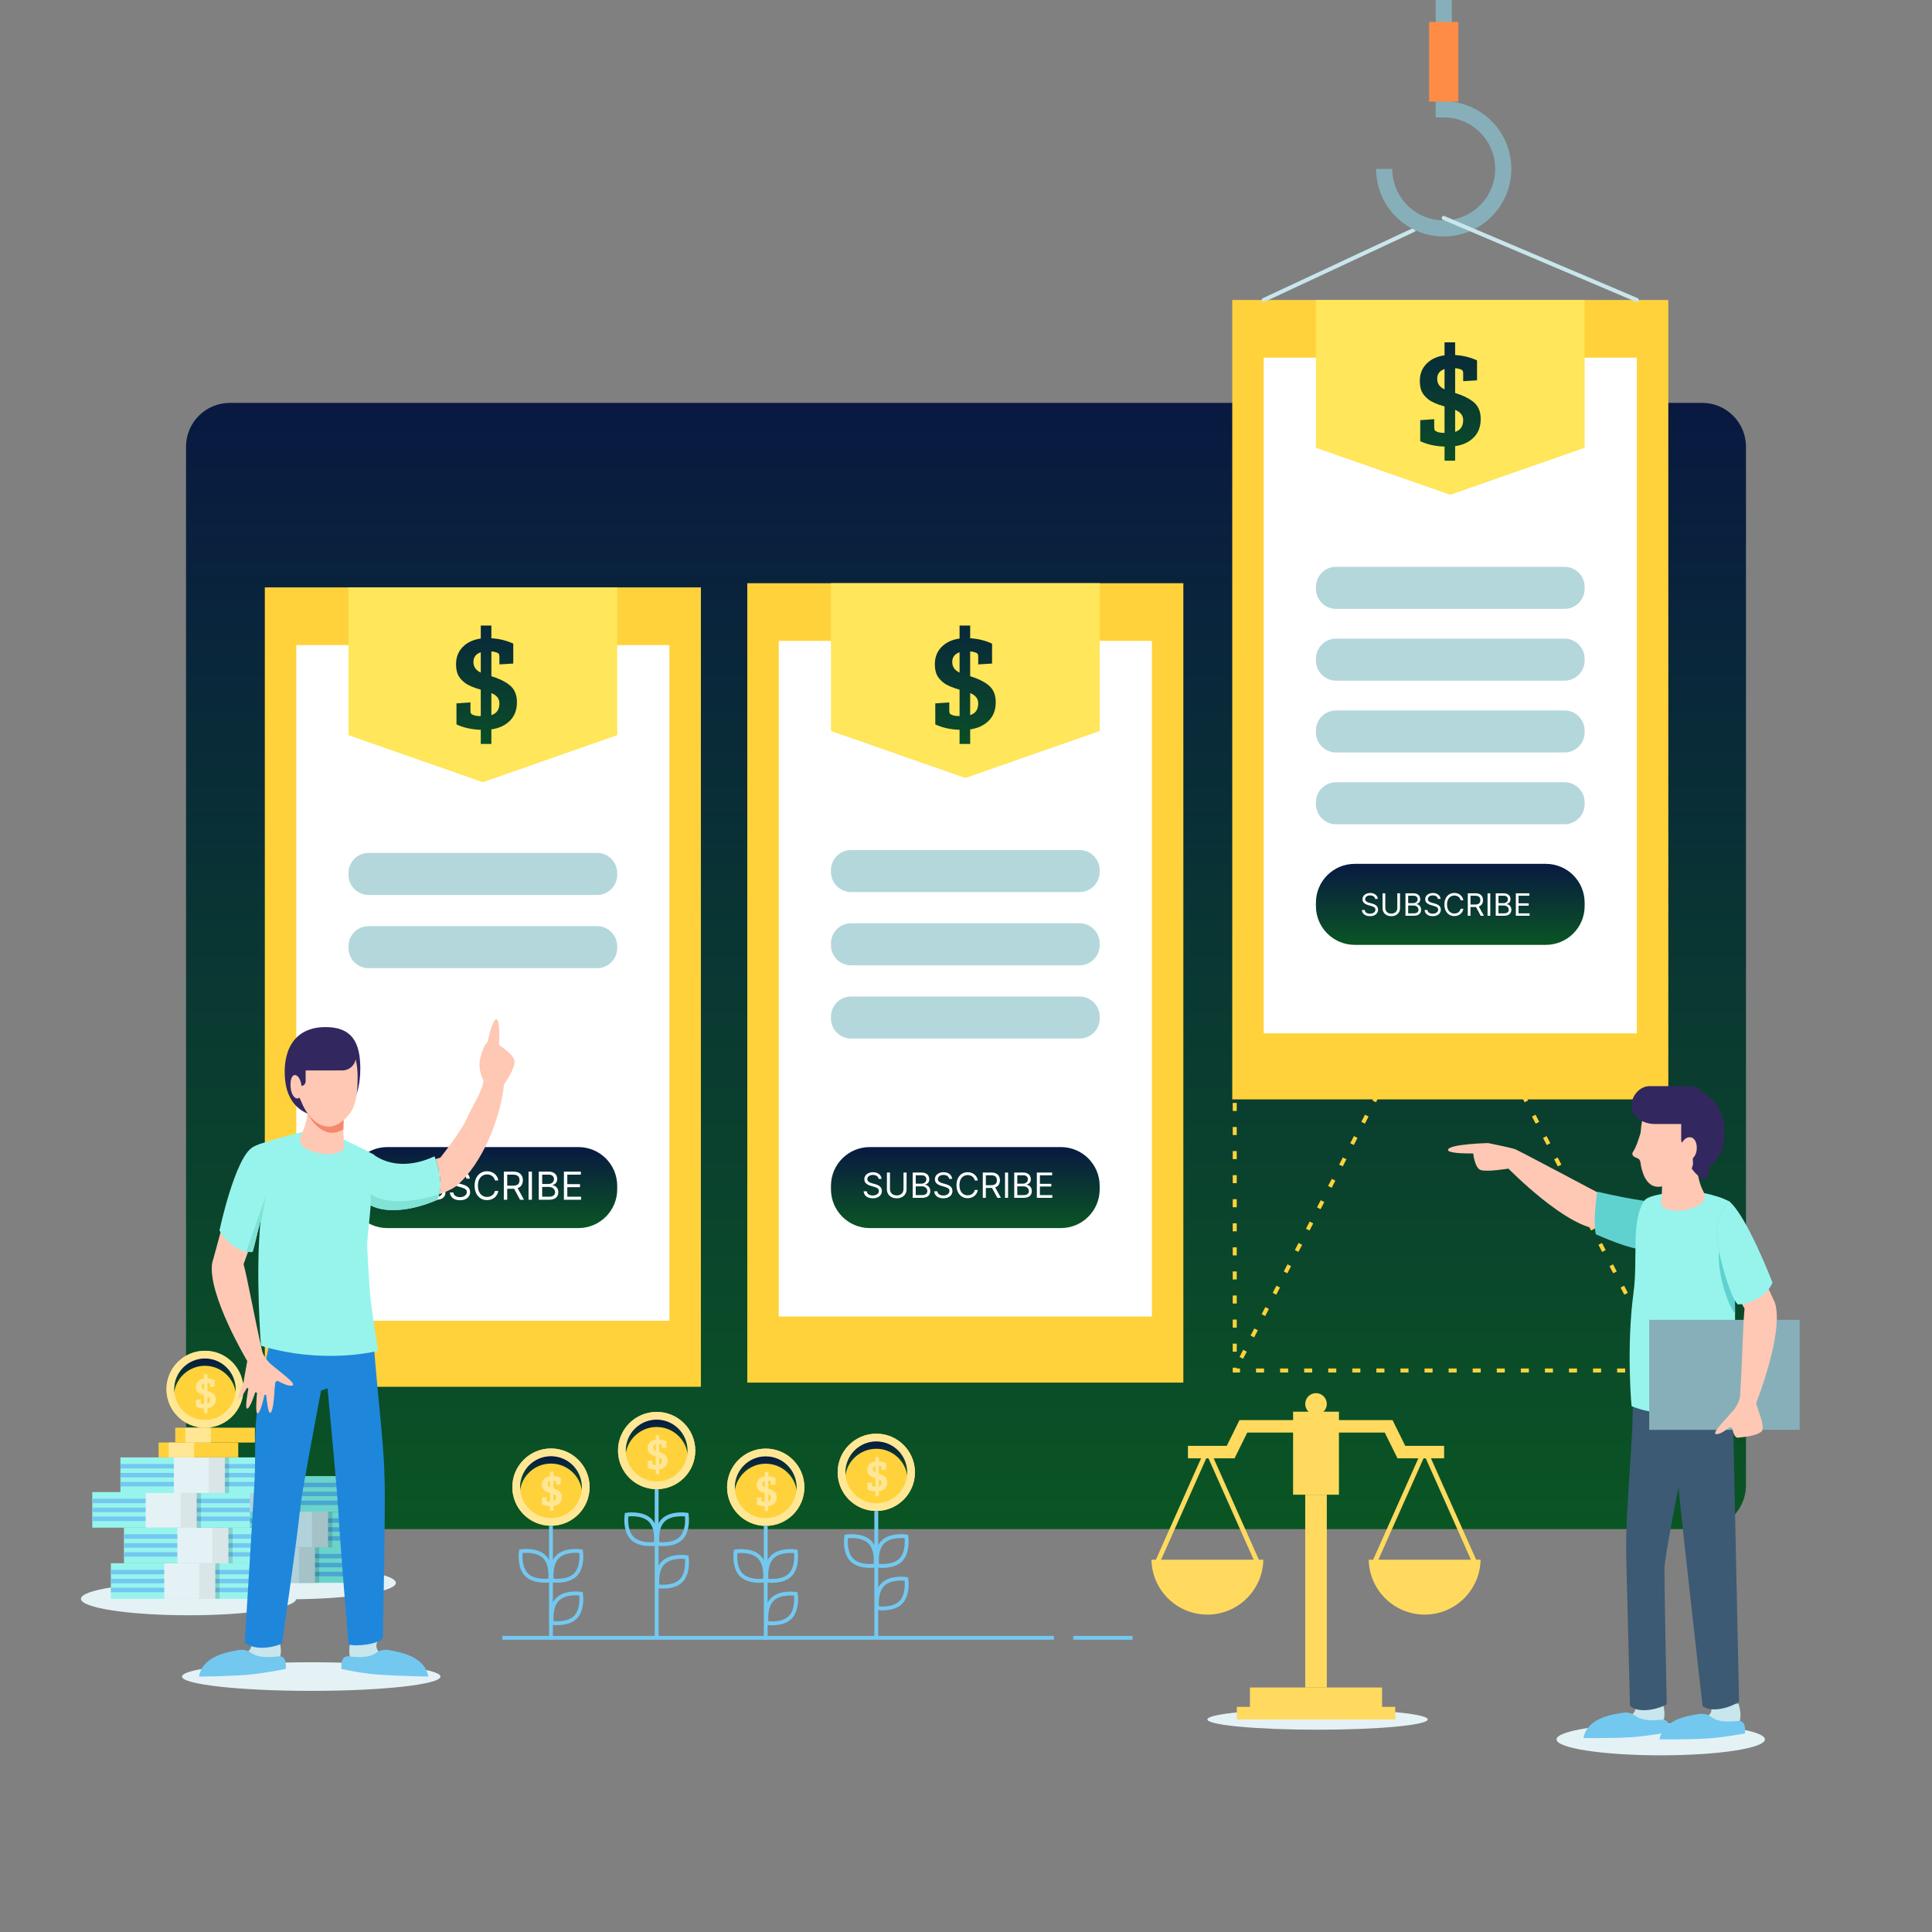 <svg width="500" height="500" viewBox="0 0 500 500" fill="none" xmlns="http://www.w3.org/2000/svg">
<rect x="0" y="0" width="500" height="500" fill="#808080" stroke="none"/>
<g clip-path="url(#clip0_110_2009)">
<path d="M440.521 395.733H59.479C53.22 395.733 48.146 390.659 48.146 384.4V115.601C48.146 109.342 53.22 104.268 59.479 104.268H440.522C446.781 104.268 451.856 109.342 451.856 115.601V384.4C451.855 390.659 446.781 395.733 440.521 395.733Z" fill="url(#paint0_linear_110_2009)"/>
<path d="M48.8 418.03C64.18 418.03 76.649 416.125 76.649 413.775C76.649 411.425 64.18 409.52 48.8 409.52C33.419 409.52 20.951 411.425 20.951 413.775C20.951 416.125 33.419 418.03 48.8 418.03Z" fill="#E4F2F6"/>
<path d="M102.447 409.64C102.447 411.99 89.979 413.895 74.598 413.895C59.218 413.895 46.749 411.99 46.749 409.64C46.749 407.29 59.217 405.385 74.598 405.385C89.978 405.385 102.447 407.29 102.447 409.64Z" fill="#E4F2F6"/>
<path d="M95.282 400.431H54.492V409.64H95.282V400.431Z" fill="#6AD4CB"/>
<path d="M54.492 402.72H95.282" stroke="#4BA6D0" stroke-width="1.158" stroke-miterlimit="10"/>
<path d="M54.492 405.036H95.282" stroke="#4BA6D0" stroke-width="1.158" stroke-miterlimit="10"/>
<path d="M54.492 407.352H95.282" stroke="#4BA6D0" stroke-width="1.158" stroke-miterlimit="10"/>
<path opacity="0.14" d="M82.619 400.431H69.472V409.64H82.619V400.431Z" fill="black"/>
<path d="M81.461 400.431H68.314V409.64H81.461V400.431Z" fill="#B1D2DB"/>
<path d="M81.461 400.431H77.359V409.64H81.461V400.431Z" fill="#A5C2C9"/>
<path d="M98.67 391.222H57.881V400.431H98.67V391.222Z" fill="#6AD4CB"/>
<path d="M57.881 393.511H98.671" stroke="#4BA6D0" stroke-width="1.158" stroke-miterlimit="10"/>
<path d="M57.881 395.827H98.671" stroke="#4BA6D0" stroke-width="1.158" stroke-miterlimit="10"/>
<path d="M57.881 398.143H98.671" stroke="#4BA6D0" stroke-width="1.158" stroke-miterlimit="10"/>
<path opacity="0.14" d="M86.007 391.222H72.86V400.431H86.007V391.222Z" fill="black"/>
<path d="M84.849 391.222H71.702V400.431H84.849V391.222Z" fill="#B1D2DB"/>
<path d="M84.85 391.222H80.748V400.431H84.85V391.222Z" fill="#A5C2C9"/>
<path d="M90.47 382.013H49.681V391.222H90.47V382.013Z" fill="#6AD4CB"/>
<path d="M49.681 384.302H90.47" stroke="#4BA6D0" stroke-width="1.158" stroke-miterlimit="10"/>
<path d="M49.681 386.618H90.47" stroke="#4BA6D0" stroke-width="1.158" stroke-miterlimit="10"/>
<path d="M49.681 388.934H90.47" stroke="#4BA6D0" stroke-width="1.158" stroke-miterlimit="10"/>
<path opacity="0.14" d="M77.807 382.013H64.66V391.222H77.807V382.013Z" fill="black"/>
<path d="M76.649 382.013H63.502V391.222H76.649V382.013Z" fill="#B1D2DB"/>
<path d="M76.649 382.013H72.547V391.222H76.649V382.013Z" fill="#A5C2C9"/>
<path d="M69.484 404.566H28.695V413.775H69.484V404.566Z" fill="#97F4EC"/>
<path d="M28.695 406.854H69.484" stroke="#73C8F0" stroke-width="1.158" stroke-miterlimit="10"/>
<path d="M28.695 409.17H69.484" stroke="#73C8F0" stroke-width="1.158" stroke-miterlimit="10"/>
<path d="M28.695 411.486H69.484" stroke="#73C8F0" stroke-width="1.158" stroke-miterlimit="10"/>
<path opacity="0.14" d="M56.821 404.566H43.674V413.775H56.821V404.566Z" fill="black"/>
<path d="M55.663 404.566H42.516V413.775H55.663V404.566Z" fill="#E4F2F6"/>
<path d="M55.663 404.566H51.561V413.775H55.663V404.566Z" fill="#DAE5E8"/>
<path d="M72.873 395.357H32.083V404.566H72.873V395.357Z" fill="#97F4EC"/>
<path d="M32.083 397.645H72.873" stroke="#73C8F0" stroke-width="1.158" stroke-miterlimit="10"/>
<path d="M32.083 399.961H72.873" stroke="#73C8F0" stroke-width="1.158" stroke-miterlimit="10"/>
<path d="M32.083 402.277H72.873" stroke="#73C8F0" stroke-width="1.158" stroke-miterlimit="10"/>
<path opacity="0.14" d="M60.21 395.357H47.063V404.566H60.21V395.357Z" fill="black"/>
<path d="M59.052 395.357H45.905V404.566H59.052V395.357Z" fill="#E4F2F6"/>
<path d="M59.052 395.357H54.95V404.566H59.052V395.357Z" fill="#DAE5E8"/>
<path d="M64.672 386.148H23.883V395.357H64.672V386.148Z" fill="#97F4EC"/>
<path d="M23.883 388.436H64.672" stroke="#73C8F0" stroke-width="1.158" stroke-miterlimit="10"/>
<path d="M23.883 390.752H64.672" stroke="#73C8F0" stroke-width="1.158" stroke-miterlimit="10"/>
<path d="M23.883 393.068H64.672" stroke="#73C8F0" stroke-width="1.158" stroke-miterlimit="10"/>
<path opacity="0.14" d="M52.009 386.148H38.862V395.357H52.009V386.148Z" fill="black"/>
<path d="M50.851 386.148H37.704V395.357H50.851V386.148Z" fill="#E4F2F6"/>
<path d="M50.852 386.148H46.75V395.357H50.852V386.148Z" fill="#DAE5E8"/>
<path d="M71.957 377.172H31.167V386.381H71.957V377.172Z" fill="#97F4EC"/>
<path d="M31.167 379.461H71.956" stroke="#73C8F0" stroke-width="1.158" stroke-miterlimit="10"/>
<path d="M31.167 381.777H71.956" stroke="#73C8F0" stroke-width="1.158" stroke-miterlimit="10"/>
<path d="M31.167 384.092H71.956" stroke="#73C8F0" stroke-width="1.158" stroke-miterlimit="10"/>
<path opacity="0.14" d="M59.293 377.172H46.146V386.381H59.293V377.172Z" fill="black"/>
<path d="M58.135 377.172H44.988V386.381H58.135V377.172Z" fill="#E4F2F6"/>
<path d="M58.135 377.172H54.033V386.381H58.135V377.172Z" fill="#DAE5E8"/>
<path d="M53.037 369.484C58.533 369.484 62.989 365.028 62.989 359.532C62.989 354.036 58.533 349.58 53.037 349.58C47.541 349.58 43.085 354.036 43.085 359.532C43.085 365.028 47.541 369.484 53.037 369.484Z" fill="#FFD23C"/>
<path d="M53.037 353.471C57.146 353.471 60.53 356.551 61.021 360.527C61.061 360.2 61.089 359.87 61.089 359.532C61.089 355.085 57.484 351.48 53.037 351.48C48.59 351.48 44.985 355.085 44.985 359.532C44.985 359.87 45.012 360.2 45.053 360.527C45.544 356.551 48.928 353.471 53.037 353.471Z" fill="url(#paint1_linear_110_2009)"/>
<path d="M52.798 365.691V364.497C52.034 364.473 51.349 364.321 50.744 364.043V362.263L51.926 362.18V362.872C51.926 362.984 51.942 363.067 51.974 363.123C52.006 363.171 52.089 363.219 52.225 363.267C52.36 363.314 52.551 363.338 52.798 363.338V361.105C52.177 360.93 51.727 360.735 51.449 360.52C51.17 360.305 50.975 360.074 50.863 359.827C50.76 359.58 50.708 359.29 50.708 358.955C50.708 358.366 50.895 357.881 51.269 357.499C51.651 357.108 52.161 356.87 52.798 356.782V355.683H53.694V356.758C54.362 356.798 54.979 356.949 55.544 357.212V358.896L54.374 358.967V358.323C54.374 358.211 54.358 358.131 54.327 358.084C54.295 358.028 54.211 357.98 54.076 357.94C53.948 357.901 53.821 357.877 53.694 357.869V359.971H53.706C54.31 360.154 54.796 360.385 55.162 360.663C55.624 360.998 55.855 361.495 55.855 362.156C55.855 362.817 55.656 363.342 55.258 363.732C54.868 364.122 54.346 364.365 53.694 364.461V365.691H52.798ZM54.374 362.263C54.374 361.865 54.147 361.575 53.694 361.392V363.255C54.147 363.111 54.374 362.781 54.374 362.263ZM52.798 357.94C52.384 358.084 52.177 358.358 52.177 358.764C52.177 359.17 52.384 359.469 52.798 359.66V357.94Z" fill="#FFE796"/>
<path d="M53.037 351.571C57.427 351.571 60.998 355.142 60.998 359.532C60.998 363.922 57.427 367.493 53.037 367.493C48.647 367.493 45.076 363.921 45.076 359.532C45.076 355.142 48.647 351.571 53.037 351.571ZM53.037 349.581C47.541 349.581 43.085 354.036 43.085 359.533C43.085 365.029 47.54 369.485 53.037 369.485C58.533 369.485 62.989 365.029 62.989 359.533C62.989 354.036 58.533 349.581 53.037 349.581Z" fill="#FFE796"/>
<path d="M61.659 373.328H41.044V377.172H61.659V373.328Z" fill="#FFD23C"/>
<path d="M50.248 373.328H43.674V377.172H50.248V373.328Z" fill="#FFE796"/>
<path d="M65.971 369.484H45.356V373.328H65.971V369.484Z" fill="#FFD23C"/>
<path d="M54.56 369.484H47.986V373.328H54.56V369.484Z" fill="#FFE796"/>
<path d="M181.389 152.017H68.537V358.901H181.389V152.017Z" fill="#FFD23C"/>
<path d="M173.245 166.947H76.681V341.805H173.245V166.947Z" fill="white"/>
<path d="M154.525 231.611H95.401C92.524 231.611 90.192 229.279 90.192 226.403V225.939C90.192 223.062 92.524 220.731 95.401 220.731H154.525C157.402 220.731 159.733 223.063 159.733 225.939V226.403C159.733 229.279 157.401 231.611 154.525 231.611Z" fill="#B4D7DC"/>
<path d="M154.525 250.564H95.401C92.524 250.564 90.192 248.232 90.192 245.356V244.892C90.192 242.015 92.524 239.684 95.401 239.684H154.525C157.402 239.684 159.733 242.016 159.733 244.892V245.356C159.733 248.232 157.401 250.564 154.525 250.564Z" fill="#B4D7DC"/>
<path d="M159.733 190.264L124.963 202.434L90.192 190.264V152.017H159.733V190.264Z" fill="#FFE65A"/>
<path d="M149.699 317.826H100.225C94.684 317.826 90.191 313.334 90.191 307.792V306.897C90.191 301.356 94.683 296.863 100.225 296.863H149.699C155.24 296.863 159.733 301.355 159.733 306.897V307.792C159.733 313.333 155.241 317.826 149.699 317.826Z" fill="url(#paint2_linear_110_2009)"/>
<path d="M124.424 192.529V188.873C122.084 188.799 119.988 188.336 118.135 187.483V182.036L121.755 181.78V183.9C121.755 184.242 121.803 184.498 121.901 184.668C121.998 184.814 122.254 184.961 122.669 185.107C123.083 185.253 123.668 185.326 124.424 185.326V178.49C122.523 177.953 121.145 177.356 120.292 176.698C119.439 176.04 118.842 175.333 118.501 174.578C118.184 173.822 118.026 172.933 118.026 171.909C118.026 170.105 118.598 168.619 119.744 167.449C120.914 166.254 122.474 165.523 124.424 165.255V161.892H127.166V165.182C129.213 165.304 131.102 165.767 132.832 166.571V171.726L129.249 171.945V169.971C129.249 169.63 129.201 169.386 129.103 169.24C129.006 169.069 128.75 168.923 128.335 168.801C127.946 168.679 127.556 168.606 127.166 168.582V175.016H127.202C129.054 175.577 130.541 176.284 131.662 177.137C133.076 178.161 133.783 179.684 133.783 181.707C133.783 183.73 133.174 185.338 131.955 186.533C130.761 187.727 129.164 188.47 127.166 188.763V192.529H124.424ZM129.249 182.036C129.249 180.817 128.555 179.928 127.166 179.367V185.07C128.555 184.632 129.249 183.62 129.249 182.036ZM124.424 168.801C123.156 169.24 122.523 170.081 122.523 171.324C122.523 172.567 123.156 173.481 124.424 174.066V168.801Z" fill="url(#paint3_linear_110_2009)"/>
<path d="M100.423 305.035C100.381 304.675 100.208 304.396 99.905 304.197C99.602 303.998 99.23 303.899 98.79 303.899C98.468 303.899 98.186 303.951 97.944 304.055C97.705 304.159 97.518 304.302 97.383 304.484C97.251 304.667 97.184 304.874 97.184 305.106C97.184 305.3 97.231 305.467 97.323 305.607C97.418 305.744 97.538 305.859 97.685 305.951C97.832 306.041 97.986 306.116 98.147 306.175C98.308 306.232 98.456 306.278 98.591 306.313L99.329 306.512C99.519 306.562 99.73 306.631 99.962 306.718C100.196 306.806 100.42 306.925 100.633 307.077C100.848 307.226 101.026 307.418 101.165 307.652C101.305 307.886 101.375 308.174 101.375 308.515C101.375 308.908 101.272 309.263 101.066 309.58C100.862 309.898 100.564 310.15 100.171 310.337C99.78 310.524 99.306 310.617 98.747 310.617C98.226 310.617 97.775 310.533 97.394 310.365C97.015 310.197 96.717 309.963 96.499 309.662C96.284 309.361 96.162 309.012 96.133 308.614H97.043C97.066 308.889 97.159 309.116 97.319 309.296C97.483 309.474 97.689 309.606 97.937 309.694C98.188 309.779 98.458 309.822 98.747 309.822C99.083 309.822 99.385 309.767 99.653 309.658C99.92 309.547 100.132 309.393 100.288 309.197C100.444 308.998 100.523 308.766 100.523 308.501C100.523 308.259 100.455 308.063 100.32 307.911C100.185 307.76 100.008 307.637 99.787 307.542C99.567 307.447 99.329 307.364 99.074 307.293L98.179 307.038C97.611 306.874 97.161 306.641 96.829 306.338C96.498 306.035 96.332 305.639 96.332 305.149C96.332 304.741 96.442 304.386 96.662 304.083C96.885 303.778 97.183 303.541 97.557 303.373C97.934 303.202 98.354 303.117 98.818 303.117C99.287 303.117 99.703 303.201 100.068 303.369C100.433 303.535 100.721 303.762 100.935 304.051C101.15 304.34 101.264 304.668 101.275 305.035H100.423ZM107.596 303.217H108.476V308.032C108.476 308.529 108.359 308.973 108.125 309.364C107.893 309.752 107.565 310.059 107.141 310.283C106.717 310.506 106.22 310.617 105.65 310.617C105.079 310.617 104.582 310.506 104.158 310.283C103.734 310.059 103.405 309.752 103.171 309.364C102.939 308.973 102.823 308.529 102.823 308.032V303.217H103.704V307.961C103.704 308.316 103.782 308.632 103.938 308.909C104.094 309.184 104.317 309.4 104.605 309.559C104.897 309.715 105.245 309.793 105.65 309.793C106.054 309.793 106.402 309.715 106.694 309.559C106.985 309.4 107.207 309.184 107.361 308.909C107.517 308.632 107.596 308.316 107.596 307.961V303.217ZM110.235 310.489V303.217H112.778C113.284 303.217 113.702 303.304 114.031 303.479C114.36 303.652 114.605 303.885 114.766 304.179C114.927 304.47 115.008 304.793 115.008 305.149C115.008 305.461 114.952 305.719 114.841 305.923C114.732 306.126 114.587 306.287 114.408 306.406C114.23 306.524 114.037 306.612 113.829 306.668V306.739C114.051 306.754 114.275 306.832 114.5 306.974C114.725 307.116 114.913 307.319 115.064 307.585C115.216 307.85 115.292 308.174 115.292 308.558C115.292 308.922 115.209 309.25 115.043 309.541C114.877 309.832 114.616 310.063 114.258 310.234C113.901 310.404 113.436 310.489 112.863 310.489H110.235ZM111.116 309.708H112.863C113.438 309.708 113.846 309.597 114.088 309.374C114.332 309.149 114.454 308.877 114.454 308.558C114.454 308.311 114.391 308.084 114.265 307.876C114.14 307.665 113.961 307.497 113.729 307.372C113.497 307.244 113.223 307.18 112.905 307.18H111.116V309.708ZM111.116 306.413H112.749C113.014 306.413 113.253 306.361 113.466 306.256C113.682 306.152 113.852 306.006 113.978 305.816C114.106 305.627 114.17 305.404 114.17 305.149C114.17 304.829 114.058 304.558 113.836 304.335C113.613 304.11 113.26 303.998 112.778 303.998H111.116V306.413ZM120.716 305.035C120.673 304.675 120.501 304.396 120.198 304.197C119.895 303.998 119.523 303.899 119.083 303.899C118.761 303.899 118.479 303.951 118.237 304.055C117.998 304.159 117.811 304.302 117.676 304.484C117.544 304.667 117.477 304.874 117.477 305.106C117.477 305.3 117.524 305.467 117.616 305.607C117.711 305.744 117.831 305.859 117.978 305.951C118.125 306.041 118.279 306.116 118.44 306.175C118.601 306.232 118.749 306.278 118.884 306.313L119.622 306.512C119.812 306.562 120.022 306.631 120.254 306.718C120.489 306.806 120.713 306.925 120.926 307.077C121.141 307.226 121.319 307.418 121.458 307.652C121.598 307.886 121.668 308.174 121.668 308.515C121.668 308.908 121.565 309.263 121.359 309.58C121.155 309.898 120.857 310.15 120.464 310.337C120.073 310.524 119.599 310.617 119.04 310.617C118.519 310.617 118.068 310.533 117.687 310.365C117.308 310.197 117.01 309.963 116.792 309.662C116.577 309.361 116.455 309.012 116.426 308.614H117.335C117.359 308.889 117.451 309.116 117.612 309.296C117.776 309.474 117.982 309.606 118.23 309.694C118.481 309.779 118.751 309.822 119.04 309.822C119.376 309.822 119.678 309.767 119.946 309.658C120.213 309.547 120.425 309.393 120.581 309.197C120.737 308.998 120.816 308.766 120.816 308.501C120.816 308.259 120.748 308.063 120.613 307.911C120.478 307.76 120.301 307.637 120.08 307.542C119.86 307.447 119.622 307.364 119.367 307.293L118.472 307.038C117.904 306.874 117.454 306.641 117.122 306.338C116.791 306.035 116.625 305.639 116.625 305.149C116.625 304.741 116.735 304.386 116.955 304.083C117.178 303.778 117.476 303.541 117.85 303.373C118.227 303.202 118.647 303.117 119.111 303.117C119.58 303.117 119.996 303.201 120.361 303.369C120.726 303.535 121.014 303.762 121.227 304.051C121.443 304.34 121.557 304.668 121.568 305.035H120.716ZM128.968 305.489H128.087C128.035 305.236 127.944 305.014 127.814 304.822C127.686 304.63 127.53 304.469 127.345 304.339C127.163 304.206 126.96 304.107 126.738 304.041C126.515 303.974 126.283 303.941 126.042 303.941C125.602 303.941 125.203 304.052 124.845 304.275C124.49 304.497 124.207 304.825 123.996 305.259C123.788 305.692 123.684 306.223 123.684 306.853C123.684 307.483 123.788 308.014 123.996 308.448C124.207 308.881 124.49 309.209 124.845 309.431C125.203 309.654 125.602 309.765 126.042 309.765C126.283 309.765 126.515 309.732 126.738 309.666C126.96 309.599 127.163 309.501 127.345 309.371C127.53 309.238 127.686 309.076 127.814 308.884C127.944 308.69 128.035 308.468 128.087 308.217H128.968C128.902 308.588 128.781 308.921 128.606 309.215C128.431 309.508 128.213 309.758 127.952 309.964C127.692 310.167 127.4 310.323 127.075 310.429C126.753 310.536 126.409 310.589 126.042 310.589C125.422 310.589 124.87 310.437 124.387 310.134C123.904 309.831 123.524 309.4 123.247 308.842C122.97 308.283 122.832 307.62 122.832 306.853C122.832 306.086 122.97 305.423 123.247 304.864C123.524 304.306 123.904 303.875 124.387 303.572C124.87 303.269 125.422 303.117 126.042 303.117C126.409 303.117 126.753 303.171 127.075 303.277C127.4 303.384 127.692 303.54 127.952 303.746C128.213 303.949 128.431 304.198 128.606 304.492C128.781 304.783 128.902 305.115 128.968 305.489ZM130.391 310.489V303.217H132.849C133.417 303.217 133.883 303.314 134.248 303.508C134.612 303.7 134.882 303.964 135.057 304.3C135.233 304.636 135.32 305.018 135.32 305.447C135.32 305.875 135.233 306.255 135.057 306.587C134.882 306.918 134.613 307.179 134.251 307.368C133.889 307.555 133.426 307.649 132.863 307.649H130.874V306.853H132.834C133.223 306.853 133.535 306.796 133.772 306.683C134.011 306.569 134.184 306.408 134.29 306.2C134.399 305.989 134.454 305.738 134.454 305.447C134.454 305.156 134.399 304.901 134.29 304.683C134.181 304.465 134.007 304.297 133.768 304.179C133.529 304.058 133.213 303.998 132.82 303.998H131.272V310.489H130.391ZM133.814 307.222L135.604 310.489H134.582L132.82 307.222H133.814ZM137.668 303.217V310.489H136.788V303.217H137.668ZM139.434 310.489V303.217H141.977C142.483 303.217 142.901 303.304 143.23 303.479C143.559 303.652 143.804 303.885 143.965 304.179C144.126 304.47 144.207 304.793 144.207 305.149C144.207 305.461 144.151 305.719 144.04 305.923C143.931 306.126 143.787 306.287 143.607 306.406C143.429 306.524 143.236 306.612 143.028 306.668V306.739C143.25 306.754 143.474 306.832 143.699 306.974C143.924 307.116 144.112 307.319 144.264 307.585C144.415 307.85 144.491 308.174 144.491 308.558C144.491 308.922 144.408 309.25 144.242 309.541C144.077 309.832 143.815 310.063 143.458 310.234C143.1 310.404 142.635 310.489 142.062 310.489H139.434ZM140.315 309.708H142.062C142.637 309.708 143.046 309.597 143.287 309.374C143.531 309.149 143.653 308.877 143.653 308.558C143.653 308.311 143.59 308.084 143.465 307.876C143.339 307.665 143.16 307.497 142.928 307.372C142.696 307.244 142.422 307.18 142.105 307.18H140.315V309.708ZM140.315 306.413H141.948C142.214 306.413 142.453 306.361 142.666 306.256C142.881 306.152 143.052 306.006 143.177 305.816C143.305 305.627 143.369 305.404 143.369 305.149C143.369 304.829 143.258 304.558 143.035 304.335C142.812 304.11 142.46 303.998 141.977 303.998H140.315V306.413ZM145.938 310.489V303.217H150.327V303.998H146.819V306.455H150.1V307.237H146.819V309.708H150.384V310.489H145.938Z" fill="white"/>
<path d="M306.25 150.934H193.398V357.818H306.25V150.934Z" fill="#FFD23C"/>
<path d="M298.107 165.865H201.543V340.723H298.107V165.865Z" fill="white"/>
<path d="M279.386 230.871H220.262C217.385 230.871 215.054 228.539 215.054 225.663V225.199C215.054 222.323 217.386 219.991 220.262 219.991H279.386C282.262 219.991 284.594 222.323 284.594 225.199V225.663C284.595 228.539 282.263 230.871 279.386 230.871Z" fill="#B4D7DC"/>
<path d="M279.386 249.824H220.262C217.385 249.824 215.054 247.492 215.054 244.616V244.152C215.054 241.275 217.386 238.943 220.262 238.943H279.386C282.262 238.943 284.594 241.275 284.594 244.152V244.616C284.595 247.492 282.263 249.824 279.386 249.824Z" fill="#B4D7DC"/>
<path d="M279.386 268.777H220.262C217.385 268.777 215.054 266.445 215.054 263.569V263.105C215.054 260.228 217.386 257.897 220.262 257.897H279.386C282.262 257.897 284.594 260.229 284.594 263.105V263.569C284.595 266.445 282.263 268.777 279.386 268.777Z" fill="#B4D7DC"/>
<path d="M284.595 189.182L249.824 201.351L215.054 189.182V150.934H284.595V189.182Z" fill="#FFE65A"/>
<path d="M274.561 317.826H225.087C219.546 317.826 215.053 313.334 215.053 307.792V306.897C215.053 301.356 219.545 296.863 225.087 296.863H274.561C280.102 296.863 284.595 301.355 284.595 306.897V307.792C284.595 313.333 280.102 317.826 274.561 317.826Z" fill="url(#paint4_linear_110_2009)"/>
<path d="M248.338 192.529V188.873C245.999 188.799 243.902 188.336 242.05 187.483V182.036L245.67 181.78V183.9C245.67 184.242 245.718 184.498 245.816 184.668C245.913 184.814 246.169 184.961 246.584 185.107C246.998 185.253 247.583 185.326 248.338 185.326V178.49C246.437 177.953 245.06 177.356 244.207 176.698C243.354 176.04 242.757 175.333 242.416 174.578C242.099 173.822 241.94 172.933 241.94 171.909C241.94 170.105 242.513 168.619 243.659 167.449C244.829 166.254 246.389 165.523 248.338 165.255V161.892H251.08V165.182C253.128 165.304 255.017 165.767 256.747 166.571V171.726L253.164 171.945V169.971C253.164 169.63 253.116 169.386 253.018 169.24C252.921 169.069 252.665 168.923 252.25 168.801C251.86 168.679 251.47 168.606 251.08 168.582V175.016H251.117C252.969 175.577 254.456 176.284 255.577 177.137C256.991 178.161 257.698 179.684 257.698 181.707C257.698 183.73 257.088 185.338 255.87 186.533C254.675 187.727 253.079 188.47 251.08 188.763V192.529H248.338ZM253.164 182.036C253.164 180.817 252.47 179.928 251.08 179.367V185.07C252.47 184.632 253.164 183.62 253.164 182.036ZM248.338 168.801C247.071 169.24 246.437 170.081 246.437 171.324C246.437 172.567 247.071 173.481 248.338 174.066V168.801Z" fill="url(#paint5_linear_110_2009)"/>
<path d="M227.372 305.091C227.334 304.767 227.178 304.516 226.906 304.337C226.633 304.158 226.298 304.068 225.902 304.068C225.612 304.068 225.359 304.115 225.141 304.209C224.926 304.303 224.758 304.431 224.636 304.596C224.517 304.76 224.457 304.946 224.457 305.155C224.457 305.33 224.499 305.48 224.582 305.605C224.667 305.729 224.776 305.832 224.908 305.915C225.04 305.996 225.179 306.064 225.324 306.117C225.468 306.168 225.602 306.21 225.723 306.241L226.388 306.42C226.558 306.465 226.748 306.527 226.957 306.606C227.168 306.685 227.369 306.792 227.561 306.929C227.755 307.063 227.914 307.235 228.04 307.446C228.166 307.657 228.229 307.916 228.229 308.223C228.229 308.577 228.136 308.896 227.951 309.182C227.767 309.467 227.499 309.694 227.145 309.863C226.794 310.031 226.366 310.115 225.864 310.115C225.395 310.115 224.989 310.039 224.646 309.888C224.305 309.737 224.037 309.526 223.841 309.255C223.647 308.985 223.537 308.67 223.511 308.312H224.33C224.351 308.56 224.434 308.764 224.579 308.926C224.726 309.086 224.911 309.205 225.135 309.284C225.361 309.361 225.604 309.399 225.864 309.399C226.166 309.399 226.438 309.35 226.679 309.252C226.919 309.152 227.11 309.013 227.251 308.837C227.391 308.658 227.462 308.449 227.462 308.21C227.462 307.993 227.401 307.816 227.279 307.68C227.158 307.543 226.998 307.433 226.8 307.347C226.602 307.262 226.388 307.187 226.158 307.124L225.352 306.893C224.841 306.746 224.436 306.537 224.138 306.264C223.839 305.991 223.69 305.634 223.69 305.193C223.69 304.827 223.789 304.507 223.988 304.234C224.188 303.96 224.456 303.746 224.793 303.595C225.132 303.442 225.51 303.365 225.928 303.365C226.349 303.365 226.724 303.441 227.053 303.592C227.381 303.741 227.641 303.946 227.832 304.206C228.026 304.466 228.129 304.761 228.139 305.091H227.372ZM233.827 303.455H234.62V307.788C234.62 308.236 234.514 308.635 234.304 308.987C234.095 309.336 233.8 309.612 233.418 309.815C233.037 310.015 232.589 310.115 232.076 310.115C231.562 310.115 231.115 310.015 230.734 309.815C230.352 309.612 230.056 309.336 229.845 308.987C229.636 308.635 229.532 308.236 229.532 307.788V303.455H230.324V307.724C230.324 308.044 230.395 308.328 230.535 308.578C230.676 308.825 230.876 309.02 231.136 309.163C231.398 309.303 231.712 309.374 232.076 309.374C232.44 309.374 232.753 309.303 233.016 309.163C233.278 309.02 233.478 308.825 233.616 308.578C233.757 308.328 233.827 308.044 233.827 307.724V303.455ZM236.203 310V303.455H238.491C238.947 303.455 239.323 303.533 239.619 303.691C239.915 303.847 240.136 304.056 240.281 304.321C240.426 304.583 240.498 304.874 240.498 305.193C240.498 305.474 240.448 305.707 240.348 305.89C240.25 306.073 240.12 306.218 239.958 306.325C239.798 306.431 239.625 306.51 239.437 306.561V306.625C239.637 306.638 239.839 306.708 240.041 306.836C240.244 306.964 240.413 307.147 240.549 307.386C240.686 307.624 240.754 307.916 240.754 308.261C240.754 308.589 240.679 308.885 240.53 309.147C240.381 309.409 240.146 309.616 239.824 309.77C239.502 309.923 239.083 310 238.568 310H236.203ZM236.995 309.297H238.568C239.086 309.297 239.453 309.197 239.67 308.996C239.89 308.794 240 308.549 240 308.261C240 308.04 239.943 307.835 239.83 307.648C239.717 307.458 239.556 307.307 239.348 307.194C239.139 307.079 238.892 307.021 238.606 307.021H236.995V309.297ZM236.995 306.331H238.466C238.704 306.331 238.919 306.284 239.111 306.19C239.305 306.097 239.458 305.964 239.571 305.794C239.686 305.624 239.744 305.423 239.744 305.193C239.744 304.906 239.644 304.662 239.444 304.461C239.243 304.259 238.926 304.158 238.491 304.158H236.995V306.331ZM245.636 305.091C245.597 304.767 245.442 304.516 245.169 304.337C244.896 304.158 244.562 304.068 244.166 304.068C243.876 304.068 243.622 304.115 243.405 304.209C243.19 304.303 243.021 304.431 242.9 304.596C242.781 304.76 242.721 304.946 242.721 305.155C242.721 305.33 242.763 305.48 242.846 305.605C242.931 305.729 243.04 305.832 243.172 305.915C243.304 305.996 243.442 306.064 243.587 306.117C243.732 306.168 243.865 306.21 243.987 306.241L244.651 306.42C244.822 306.465 245.012 306.527 245.22 306.606C245.431 306.685 245.633 306.792 245.824 306.929C246.018 307.063 246.178 307.235 246.304 307.446C246.43 307.657 246.492 307.916 246.492 308.223C246.492 308.577 246.4 308.896 246.214 309.182C246.031 309.467 245.763 309.694 245.409 309.863C245.057 310.031 244.63 310.115 244.127 310.115C243.659 310.115 243.253 310.039 242.91 309.888C242.569 309.737 242.3 309.526 242.104 309.255C241.91 308.985 241.801 308.67 241.775 308.312H242.593C242.615 308.56 242.698 308.764 242.843 308.926C242.99 309.086 243.175 309.205 243.399 309.284C243.624 309.361 243.867 309.399 244.127 309.399C244.43 309.399 244.702 309.35 244.942 309.252C245.183 309.152 245.374 309.013 245.514 308.837C245.655 308.658 245.725 308.449 245.725 308.21C245.725 307.993 245.665 307.816 245.543 307.68C245.422 307.543 245.262 307.433 245.064 307.347C244.866 307.262 244.651 307.187 244.421 307.124L243.616 306.893C243.105 306.746 242.7 306.537 242.401 306.264C242.103 305.991 241.954 305.634 241.954 305.193C241.954 304.827 242.053 304.507 242.251 304.234C242.452 303.96 242.72 303.746 243.057 303.595C243.395 303.442 243.774 303.365 244.191 303.365C244.613 303.365 244.988 303.441 245.316 303.592C245.644 303.741 245.904 303.946 246.096 304.206C246.29 304.466 246.392 304.761 246.403 305.091H245.636ZM253.063 305.5H252.27C252.223 305.272 252.141 305.072 252.024 304.899C251.909 304.727 251.768 304.582 251.602 304.464C251.438 304.345 251.256 304.256 251.055 304.196C250.855 304.136 250.646 304.107 250.429 304.107C250.033 304.107 249.674 304.207 249.352 304.407C249.032 304.607 248.778 304.902 248.588 305.292C248.401 305.682 248.307 306.161 248.307 306.727C248.307 307.294 248.401 307.772 248.588 308.162C248.778 308.552 249.032 308.847 249.352 309.048C249.674 309.248 250.033 309.348 250.429 309.348C250.646 309.348 250.855 309.318 251.055 309.259C251.256 309.199 251.438 309.11 251.602 308.993C251.768 308.874 251.909 308.728 252.024 308.555C252.141 308.381 252.223 308.18 252.27 307.955H253.063C253.003 308.289 252.894 308.588 252.737 308.853C252.579 309.117 252.383 309.342 252.149 309.527C251.914 309.71 251.651 309.85 251.359 309.946C251.069 310.042 250.759 310.089 250.429 310.089C249.871 310.089 249.374 309.953 248.94 309.68C248.505 309.408 248.163 309.02 247.914 308.517C247.665 308.014 247.54 307.418 247.54 306.727C247.54 306.037 247.665 305.44 247.914 304.938C248.163 304.435 248.505 304.047 248.94 303.774C249.374 303.501 249.871 303.365 250.429 303.365C250.759 303.365 251.069 303.413 251.359 303.509C251.651 303.605 251.914 303.745 252.149 303.931C252.383 304.114 252.579 304.338 252.737 304.602C252.894 304.864 253.003 305.163 253.063 305.5ZM254.343 310V303.455H256.555C257.066 303.455 257.486 303.542 257.814 303.717C258.142 303.889 258.385 304.127 258.543 304.429C258.701 304.732 258.779 305.076 258.779 305.462C258.779 305.847 258.701 306.189 258.543 306.488C258.385 306.786 258.143 307.02 257.817 307.191C257.491 307.359 257.075 307.443 256.568 307.443H254.778V306.727H256.542C256.892 306.727 257.173 306.676 257.386 306.574C257.601 306.472 257.757 306.327 257.853 306.139C257.951 305.95 258 305.724 258 305.462C258 305.2 257.951 304.971 257.853 304.775C257.755 304.578 257.598 304.427 257.383 304.321C257.168 304.212 256.883 304.158 256.529 304.158H255.136V310H254.343ZM257.424 307.06L259.035 310H258.115L256.529 307.06H257.424ZM260.893 303.455V310H260.1V303.455H260.893ZM262.482 310V303.455H264.77C265.226 303.455 265.602 303.533 265.899 303.691C266.195 303.847 266.415 304.056 266.56 304.321C266.705 304.583 266.778 304.874 266.778 305.193C266.778 305.474 266.727 305.707 266.627 305.89C266.529 306.073 266.399 306.218 266.237 306.325C266.078 306.431 265.904 306.51 265.716 306.561V306.625C265.917 306.638 266.118 306.708 266.32 306.836C266.523 306.964 266.692 307.147 266.829 307.386C266.965 307.624 267.033 307.916 267.033 308.261C267.033 308.589 266.959 308.885 266.809 309.147C266.66 309.409 266.425 309.616 266.103 309.77C265.781 309.923 265.363 310 264.847 310H262.482ZM263.275 309.297H264.847C265.365 309.297 265.732 309.197 265.95 308.996C266.169 308.794 266.279 308.549 266.279 308.261C266.279 308.04 266.222 307.835 266.11 307.648C265.997 307.458 265.836 307.307 265.627 307.194C265.418 307.079 265.171 307.021 264.885 307.021H263.275V309.297ZM263.275 306.331H264.745C264.983 306.331 265.199 306.284 265.39 306.19C265.584 306.097 265.738 305.964 265.851 305.794C265.966 305.624 266.023 305.423 266.023 305.193C266.023 304.906 265.923 304.662 265.723 304.461C265.523 304.259 265.205 304.158 264.77 304.158H263.275V306.331ZM268.336 310V303.455H272.286V304.158H269.128V306.369H272.081V307.072H269.128V309.297H272.337V310H268.336Z" fill="white"/>
<path d="M431.114 147.8H319.549V354.684H431.114V147.8Z" stroke="#FFD23C" stroke-width="1.039" stroke-miterlimit="10" stroke-dasharray="2.08 4.15"/>
<path d="M319.549 139.37L431.114 354.684" stroke="#FFD23C" stroke-width="1.039" stroke-miterlimit="10" stroke-dasharray="2.08 4.15"/>
<path d="M431.114 139.37L319.549 354.684" stroke="#FFD23C" stroke-width="1.039" stroke-miterlimit="10" stroke-dasharray="2.08 4.15"/>
<path d="M431.758 77.636H318.906V284.52H431.758V77.636Z" fill="#FFD23C"/>
<path d="M423.614 92.567H327.05V267.425H423.614V92.567Z" fill="white"/>
<path d="M404.894 157.573H345.77C342.893 157.573 340.562 155.241 340.562 152.364V151.9C340.562 149.023 342.894 146.691 345.77 146.691H404.894C407.771 146.691 410.102 149.023 410.102 151.9V152.364C410.102 155.241 407.77 157.573 404.894 157.573Z" fill="#B4D7DC"/>
<path d="M404.894 176.156H345.77C342.893 176.156 340.562 173.824 340.562 170.948V170.484C340.562 167.607 342.894 165.275 345.77 165.275H404.894C407.771 165.275 410.102 167.607 410.102 170.484V170.948C410.102 173.824 407.77 176.156 404.894 176.156Z" fill="#B4D7DC"/>
<path d="M404.894 194.74H345.77C342.893 194.74 340.562 192.408 340.562 189.532V189.068C340.562 186.192 342.894 183.86 345.77 183.86H404.894C407.771 183.86 410.102 186.192 410.102 189.068V189.532C410.102 192.408 407.77 194.74 404.894 194.74Z" fill="#B4D7DC"/>
<path d="M404.894 213.323H345.77C342.893 213.323 340.562 210.991 340.562 208.114V207.65C340.562 204.773 342.894 202.441 345.77 202.441H404.894C407.771 202.441 410.102 204.773 410.102 207.65V208.114C410.102 210.991 407.77 213.323 404.894 213.323Z" fill="#B4D7DC"/>
<path d="M410.102 115.884L375.332 128.053L340.561 115.884V77.636H410.102V115.884Z" fill="#FFE65A"/>
<path d="M400.069 244.528H350.596C345.055 244.528 340.562 240.036 340.562 234.494V233.6C340.562 228.059 345.054 223.566 350.596 223.566H400.069C405.611 223.566 410.103 228.058 410.103 233.6V234.495C410.102 240.036 405.61 244.528 400.069 244.528Z" fill="url(#paint6_linear_110_2009)"/>
<path d="M373.846 119.231V115.575C371.506 115.502 369.41 115.039 367.558 114.186V108.738L371.177 108.482V110.603C371.177 110.944 371.226 111.2 371.324 111.37C371.421 111.517 371.677 111.663 372.091 111.809C372.506 111.955 373.091 112.028 373.846 112.028V105.192C371.945 104.656 370.568 104.058 369.715 103.4C368.862 102.742 368.265 102.036 367.924 101.28C367.607 100.524 367.448 99.635 367.448 98.611C367.448 96.808 368.021 95.321 369.167 94.151C370.336 92.957 371.896 92.225 373.846 91.957V88.594H376.588V91.884C378.636 92.006 380.524 92.469 382.255 93.273V98.428L378.672 98.648V96.674C378.672 96.332 378.623 96.088 378.526 95.942C378.428 95.772 378.172 95.625 377.758 95.504C377.368 95.382 376.978 95.309 376.588 95.284V101.719H376.625C378.477 102.279 379.964 102.986 381.085 103.839C382.499 104.863 383.205 106.386 383.205 108.409C383.205 110.432 382.596 112.041 381.377 113.235C380.183 114.429 378.587 115.173 376.588 115.465V119.231H373.846ZM378.672 108.738C378.672 107.519 377.977 106.63 376.588 106.069V111.773C377.977 111.334 378.672 110.322 378.672 108.738ZM373.846 95.504C372.579 95.942 371.945 96.783 371.945 98.026C371.945 99.269 372.579 100.183 373.846 100.768V95.504Z" fill="url(#paint7_linear_110_2009)"/>
<path d="M327.05 77.636L365.855 59.522" stroke="#C8E6EB" stroke-width="1.045" stroke-miterlimit="10" stroke-linecap="round"/>
<path d="M358.227 43.7C358.227 52.209 365.125 59.108 373.635 59.108C382.144 59.108 389.043 52.21 389.043 43.7C389.043 35.19 382.145 28.292 373.635 28.292V0" stroke="#87AFB9" stroke-width="4.178" stroke-miterlimit="10"/>
<path d="M373.635 56.4L423.614 77.636" stroke="#C8E6EB" stroke-width="1.045" stroke-miterlimit="10" stroke-linecap="round"/>
<path d="M377.421 5.673H369.848V26.303H377.421V5.673Z" fill="#FF8C46"/>
<path d="M340.984 447.646C356.733 447.646 369.5 446.455 369.5 444.985C369.5 443.515 356.733 442.324 340.984 442.324C325.235 442.324 312.468 443.515 312.468 444.985C312.468 446.455 325.235 447.646 340.984 447.646Z" fill="#E4F2F6"/>
<path d="M297.987 403.647C298.14 411.52 304.558 417.858 312.467 417.858C320.376 417.858 326.795 411.52 326.947 403.647H297.987Z" fill="#FFDA5E"/>
<path d="M299.213 405.005L312.468 375.26L325.722 405.005" stroke="#FFDA5E" stroke-width="1.234" stroke-miterlimit="10" stroke-linejoin="round"/>
<path d="M354.219 403.647C354.371 411.52 360.79 417.858 368.699 417.858C376.608 417.858 383.027 411.52 383.179 403.647H354.219Z" fill="#FFDA5E"/>
<path d="M355.444 405.005L368.699 375.26L381.954 405.005" stroke="#FFDA5E" stroke-width="1.234" stroke-miterlimit="10" stroke-linejoin="round"/>
<path d="M346.517 365.342H334.65V386.832H346.517V365.342Z" fill="#FFDA5E"/>
<path d="M343.377 363.338C343.377 364.881 342.126 366.132 340.583 366.132C339.04 366.132 337.789 364.881 337.789 363.338C337.789 361.795 339.04 360.544 340.583 360.544C342.126 360.544 343.377 361.795 343.377 363.338Z" fill="#FFDA5E"/>
<path d="M343.377 386.832H337.79V436.723H343.377V386.832Z" fill="#FFDA5E"/>
<path d="M357.681 436.724H323.485V441.949H357.681V436.724Z" fill="#FFDA5E"/>
<path d="M361.081 441.727H320.086V444.985H361.081V441.727Z" fill="#FFDA5E"/>
<path d="M373.734 375.802H362.675L359.381 369.132H321.785L318.491 375.802H307.433" stroke="#FFDA5E" stroke-width="3.234" stroke-miterlimit="10"/>
<path d="M129.989 423.865H272.759" stroke="#73C8F0" stroke-miterlimit="10"/>
<path d="M142.591 394.864C148.114 394.864 152.591 390.387 152.591 384.864C152.591 379.341 148.114 374.864 142.591 374.864C137.068 374.864 132.591 379.341 132.591 384.864C132.591 390.387 137.068 394.864 142.591 394.864Z" fill="#FFD23C"/>
<path d="M142.591 378.773C146.72 378.773 150.12 381.868 150.614 385.864C150.655 385.536 150.682 385.203 150.682 384.864C150.682 380.395 147.059 376.773 142.591 376.773C138.122 376.773 134.5 380.395 134.5 384.864C134.5 385.203 134.527 385.536 134.568 385.864C135.062 381.868 138.462 378.773 142.591 378.773Z" fill="url(#paint8_linear_110_2009)"/>
<path d="M142.351 390.99V389.79C141.583 389.766 140.895 389.614 140.287 389.334V387.546L141.475 387.462V388.158C141.475 388.27 141.491 388.354 141.523 388.41C141.555 388.458 141.639 388.506 141.775 388.554C141.911 388.602 142.103 388.626 142.351 388.626V386.382C141.727 386.206 141.275 386.01 140.995 385.794C140.715 385.578 140.519 385.346 140.407 385.098C140.303 384.85 140.251 384.558 140.251 384.222C140.251 383.63 140.439 383.142 140.815 382.758C141.199 382.366 141.711 382.126 142.351 382.038V380.934H143.251V382.014C143.923 382.054 144.543 382.206 145.111 382.47V384.162L143.935 384.234V383.586C143.935 383.474 143.919 383.394 143.887 383.346C143.855 383.29 143.771 383.242 143.635 383.202C143.507 383.162 143.379 383.138 143.251 383.13V385.242H143.263C143.871 385.426 144.359 385.658 144.727 385.938C145.191 386.274 145.423 386.774 145.423 387.438C145.423 388.102 145.223 388.63 144.823 389.022C144.431 389.414 143.907 389.658 143.251 389.754V390.99H142.351ZM143.935 387.546C143.935 387.146 143.707 386.854 143.251 386.67V388.542C143.707 388.398 143.935 388.066 143.935 387.546ZM142.351 383.202C141.935 383.346 141.727 383.622 141.727 384.03C141.727 384.438 141.935 384.738 142.351 384.93V383.202Z" fill="#FFE796"/>
<path d="M142.591 376.864C147.002 376.864 150.591 380.453 150.591 384.864C150.591 389.275 147.002 392.864 142.591 392.864C138.18 392.864 134.591 389.275 134.591 384.864C134.591 380.453 138.18 376.864 142.591 376.864ZM142.591 374.864C137.068 374.864 132.591 379.341 132.591 384.864C132.591 390.387 137.068 394.864 142.591 394.864C148.114 394.864 152.591 390.387 152.591 384.864C152.591 379.341 148.114 374.864 142.591 374.864Z" fill="#FFE796"/>
<path d="M142.591 394.864V424.328" stroke="#73C8F0" stroke-miterlimit="10"/>
<path d="M148.914 407.549C146.83 409.633 142.824 409.005 142.824 409.005C142.824 409.005 142.196 404.998 144.279 402.915C146.363 400.831 150.369 401.459 150.369 401.459C150.369 401.459 150.998 405.466 148.914 407.549Z" stroke="#73C8F0" stroke-miterlimit="10"/>
<path d="M148.914 418.549C146.83 420.633 142.824 420.005 142.824 420.005C142.824 420.005 142.196 415.998 144.279 413.915C146.363 411.831 150.369 412.459 150.369 412.459C150.369 412.459 150.998 416.466 148.914 418.549Z" stroke="#73C8F0" stroke-miterlimit="10"/>
<path d="M136.268 407.549C138.352 409.633 142.358 409.005 142.358 409.005C142.358 409.005 142.986 404.998 140.902 402.915C138.818 400.831 134.812 401.459 134.812 401.459C134.812 401.459 134.184 405.466 136.268 407.549Z" stroke="#73C8F0" stroke-miterlimit="10"/>
<path d="M169.941 385.4C175.464 385.4 179.941 380.923 179.941 375.4C179.941 369.877 175.464 365.4 169.941 365.4C164.418 365.4 159.941 369.877 159.941 375.4C159.941 380.923 164.418 385.4 169.941 385.4Z" fill="#FFD23C"/>
<path d="M169.941 369.309C174.07 369.309 177.47 372.404 177.964 376.4C178.005 376.072 178.032 375.739 178.032 375.4C178.032 370.931 174.41 367.309 169.941 367.309C165.473 367.309 161.85 370.931 161.85 375.4C161.85 375.739 161.878 376.072 161.918 376.4C162.412 372.405 165.812 369.309 169.941 369.309Z" fill="url(#paint9_linear_110_2009)"/>
<path d="M169.702 381.526V380.326C168.934 380.302 168.246 380.15 167.638 379.87V378.082L168.826 377.998V378.694C168.826 378.806 168.842 378.89 168.874 378.946C168.906 378.994 168.99 379.042 169.126 379.09C169.262 379.138 169.454 379.162 169.702 379.162V376.918C169.078 376.742 168.626 376.546 168.346 376.33C168.066 376.114 167.87 375.882 167.758 375.634C167.654 375.386 167.602 375.094 167.602 374.758C167.602 374.166 167.79 373.678 168.166 373.294C168.55 372.902 169.062 372.662 169.702 372.574V371.47H170.602V372.55C171.274 372.59 171.894 372.742 172.462 373.006V374.698L171.286 374.77V374.122C171.286 374.01 171.27 373.93 171.238 373.882C171.206 373.826 171.122 373.778 170.986 373.738C170.858 373.698 170.73 373.674 170.602 373.666V375.778H170.614C171.222 375.962 171.71 376.194 172.078 376.474C172.542 376.81 172.774 377.31 172.774 377.974C172.774 378.638 172.574 379.166 172.174 379.558C171.782 379.95 171.258 380.194 170.602 380.29V381.526H169.702ZM171.286 378.082C171.286 377.682 171.058 377.39 170.602 377.206V379.078C171.058 378.934 171.286 378.602 171.286 378.082ZM169.702 373.738C169.286 373.882 169.078 374.158 169.078 374.566C169.078 374.974 169.286 375.274 169.702 375.466V373.738Z" fill="#FFE796"/>
<path d="M169.941 367.4C174.352 367.4 177.941 370.989 177.941 375.4C177.941 379.811 174.352 383.4 169.941 383.4C165.53 383.4 161.941 379.811 161.941 375.4C161.941 370.989 165.53 367.4 169.941 367.4ZM169.941 365.4C164.418 365.4 159.941 369.877 159.941 375.4C159.941 380.923 164.418 385.4 169.941 385.4C175.464 385.4 179.941 380.923 179.941 375.4C179.941 369.877 175.464 365.4 169.941 365.4Z" fill="#FFE796"/>
<path d="M169.941 385.4V423.865" stroke="#73C8F0" stroke-miterlimit="10"/>
<path d="M176.265 398.086C174.181 400.17 170.175 399.542 170.175 399.542C170.175 399.542 169.547 395.535 171.63 393.452C173.714 391.368 177.72 391.996 177.72 391.996C177.72 391.996 178.348 396.002 176.265 398.086Z" stroke="#73C8F0" stroke-miterlimit="10"/>
<path d="M176.265 409.086C174.181 411.17 170.175 410.542 170.175 410.542C170.175 410.542 169.547 406.535 171.63 404.452C173.714 402.368 177.72 402.996 177.72 402.996C177.72 402.996 178.348 407.002 176.265 409.086Z" stroke="#73C8F0" stroke-miterlimit="10"/>
<path d="M163.618 398.086C165.702 400.17 169.708 399.542 169.708 399.542C169.708 399.542 170.336 395.535 168.252 393.452C166.168 391.368 162.162 391.996 162.162 391.996C162.162 391.996 161.535 396.002 163.618 398.086Z" stroke="#73C8F0" stroke-miterlimit="10"/>
<path d="M198.171 394.898C203.694 394.898 208.171 390.421 208.171 384.898C208.171 379.375 203.694 374.898 198.171 374.898C192.648 374.898 188.171 379.375 188.171 384.898C188.171 390.421 192.648 394.898 198.171 394.898Z" fill="#FFD23C"/>
<path d="M198.171 378.807C202.3 378.807 205.7 381.902 206.194 385.898C206.235 385.57 206.262 385.237 206.262 384.898C206.262 380.43 202.64 376.807 198.171 376.807C193.703 376.807 190.08 380.429 190.08 384.898C190.08 385.237 190.108 385.57 190.148 385.898C190.642 381.902 194.042 378.807 198.171 378.807Z" fill="url(#paint10_linear_110_2009)"/>
<path d="M197.932 391.024V389.824C197.164 389.8 196.476 389.648 195.868 389.368V387.58L197.056 387.496V388.192C197.056 388.304 197.072 388.388 197.104 388.444C197.136 388.492 197.22 388.54 197.356 388.588C197.492 388.636 197.684 388.66 197.932 388.66V386.416C197.308 386.24 196.856 386.044 196.576 385.828C196.296 385.612 196.1 385.38 195.988 385.132C195.884 384.884 195.832 384.592 195.832 384.256C195.832 383.664 196.02 383.176 196.396 382.792C196.78 382.4 197.292 382.16 197.932 382.072V380.968H198.832V382.048C199.504 382.088 200.124 382.24 200.692 382.504V384.196L199.516 384.268V383.62C199.516 383.508 199.5 383.428 199.468 383.38C199.436 383.324 199.352 383.276 199.216 383.236C199.088 383.196 198.96 383.172 198.832 383.164V385.276H198.844C199.452 385.46 199.94 385.692 200.308 385.972C200.772 386.308 201.004 386.808 201.004 387.472C201.004 388.136 200.804 388.664 200.404 389.056C200.012 389.448 199.488 389.692 198.832 389.788V391.024H197.932ZM199.516 387.58C199.516 387.18 199.288 386.888 198.832 386.704V388.576C199.288 388.432 199.516 388.1 199.516 387.58ZM197.932 383.236C197.516 383.38 197.308 383.656 197.308 384.064C197.308 384.472 197.516 384.772 197.932 384.964V383.236Z" fill="#FFE796"/>
<path d="M198.171 376.898C202.582 376.898 206.171 380.487 206.171 384.898C206.171 389.309 202.582 392.898 198.171 392.898C193.76 392.898 190.171 389.309 190.171 384.898C190.171 380.487 193.76 376.898 198.171 376.898ZM198.171 374.898C192.648 374.898 188.171 379.375 188.171 384.898C188.171 390.421 192.648 394.898 198.171 394.898C203.694 394.898 208.171 390.421 208.171 384.898C208.171 379.375 203.694 374.898 198.171 374.898Z" fill="#FFE796"/>
<path d="M198.171 394.898V424.362" stroke="#73C8F0" stroke-miterlimit="10"/>
<path d="M204.495 407.583C202.411 409.667 198.405 409.039 198.405 409.039C198.405 409.039 197.777 405.032 199.861 402.949C201.945 400.865 205.951 401.494 205.951 401.494C205.951 401.494 206.578 405.5 204.495 407.583Z" stroke="#73C8F0" stroke-miterlimit="10"/>
<path d="M204.495 418.583C202.411 420.667 198.405 420.039 198.405 420.039C198.405 420.039 197.777 416.032 199.861 413.949C201.945 411.865 205.951 412.494 205.951 412.494C205.951 412.494 206.578 416.5 204.495 418.583Z" stroke="#73C8F0" stroke-miterlimit="10"/>
<path d="M191.848 407.583C193.932 409.667 197.938 409.039 197.938 409.039C197.938 409.039 198.566 405.032 196.482 402.949C194.398 400.865 190.392 401.494 190.392 401.494C190.392 401.494 189.765 405.5 191.848 407.583Z" stroke="#73C8F0" stroke-miterlimit="10"/>
<path d="M226.786 391.036C232.309 391.036 236.786 386.559 236.786 381.036C236.786 375.513 232.309 371.036 226.786 371.036C221.263 371.036 216.786 375.513 216.786 381.036C216.786 386.559 221.263 391.036 226.786 391.036Z" fill="#FFD23C"/>
<path d="M226.786 374.945C230.915 374.945 234.315 378.04 234.809 382.036C234.85 381.708 234.877 381.375 234.877 381.036C234.877 376.567 231.255 372.945 226.786 372.945C222.318 372.945 218.695 376.567 218.695 381.036C218.695 381.375 218.722 381.708 218.763 382.036C219.257 378.04 222.657 374.945 226.786 374.945Z" fill="url(#paint11_linear_110_2009)"/>
<path d="M226.546 387.162V385.962C225.778 385.938 225.09 385.786 224.482 385.506V383.718L225.67 383.634V384.33C225.67 384.442 225.686 384.526 225.718 384.582C225.75 384.63 225.834 384.678 225.97 384.726C226.106 384.774 226.298 384.798 226.546 384.798V382.554C225.922 382.378 225.47 382.182 225.19 381.966C224.91 381.75 224.714 381.518 224.602 381.27C224.498 381.022 224.446 380.73 224.446 380.394C224.446 379.802 224.634 379.314 225.01 378.93C225.394 378.538 225.906 378.298 226.546 378.21V377.106H227.446V378.186C228.118 378.226 228.738 378.378 229.306 378.642V380.334L228.13 380.406V379.758C228.13 379.646 228.114 379.566 228.082 379.518C228.05 379.462 227.966 379.414 227.83 379.374C227.702 379.334 227.574 379.31 227.446 379.302V381.414H227.458C228.066 381.598 228.554 381.83 228.922 382.11C229.386 382.446 229.618 382.946 229.618 383.61C229.618 384.274 229.418 384.802 229.018 385.194C228.626 385.586 228.102 385.83 227.446 385.926V387.162H226.546ZM228.13 383.718C228.13 383.318 227.902 383.026 227.446 382.842V384.714C227.902 384.57 228.13 384.238 228.13 383.718ZM226.546 379.374C226.13 379.518 225.922 379.794 225.922 380.202C225.922 380.61 226.13 380.91 226.546 381.102V379.374Z" fill="#FFE796"/>
<path d="M226.786 373.036C231.197 373.036 234.786 376.625 234.786 381.036C234.786 385.447 231.197 389.036 226.786 389.036C222.375 389.036 218.786 385.447 218.786 381.036C218.786 376.625 222.375 373.036 226.786 373.036ZM226.786 371.036C221.263 371.036 216.786 375.513 216.786 381.036C216.786 386.559 221.263 391.036 226.786 391.036C232.309 391.036 236.786 386.559 236.786 381.036C236.786 375.513 232.309 371.036 226.786 371.036Z" fill="#FFE796"/>
<path d="M226.786 391.036V423.865" stroke="#73C8F0" stroke-miterlimit="10"/>
<path d="M233.109 403.721C231.025 405.805 227.019 405.177 227.019 405.177C227.019 405.177 226.391 401.17 228.474 399.087C230.558 397.003 234.564 397.631 234.564 397.631C234.564 397.631 235.193 401.638 233.109 403.721Z" stroke="#73C8F0" stroke-miterlimit="10"/>
<path d="M233.109 414.721C231.025 416.805 227.019 416.177 227.019 416.177C227.019 416.177 226.391 412.17 228.474 410.087C230.558 408.003 234.564 408.631 234.564 408.631C234.564 408.631 235.193 412.638 233.109 414.721Z" stroke="#73C8F0" stroke-miterlimit="10"/>
<path d="M220.463 403.721C222.547 405.805 226.553 405.177 226.553 405.177C226.553 405.177 227.181 401.17 225.098 399.087C223.014 397.003 219.008 397.631 219.008 397.631C219.008 397.631 218.379 401.638 220.463 403.721Z" stroke="#73C8F0" stroke-miterlimit="10"/>
<path d="M277.767 423.865H293.123" stroke="#73C8F0" stroke-miterlimit="10"/>
<path d="M355.886 232.636C355.852 232.348 355.714 232.125 355.472 231.966C355.229 231.807 354.932 231.727 354.58 231.727C354.322 231.727 354.097 231.769 353.903 231.852C353.712 231.936 353.563 232.05 353.455 232.196C353.348 232.342 353.295 232.508 353.295 232.693C353.295 232.848 353.332 232.982 353.406 233.094C353.482 233.204 353.579 233.295 353.696 233.369C353.813 233.441 353.937 233.501 354.065 233.548C354.194 233.594 354.312 233.631 354.42 233.659L355.011 233.818C355.163 233.858 355.331 233.913 355.517 233.983C355.705 234.053 355.884 234.149 356.054 234.27C356.226 234.389 356.368 234.543 356.48 234.73C356.592 234.918 356.648 235.148 356.648 235.42C356.648 235.735 356.565 236.019 356.401 236.273C356.238 236.527 355.999 236.728 355.685 236.878C355.372 237.027 354.992 237.102 354.545 237.102C354.129 237.102 353.768 237.035 353.463 236.901C353.16 236.766 352.921 236.579 352.747 236.338C352.575 236.098 352.477 235.818 352.455 235.5H353.182C353.201 235.72 353.275 235.902 353.403 236.045C353.534 236.187 353.699 236.294 353.898 236.364C354.098 236.432 354.314 236.466 354.545 236.466C354.814 236.466 355.056 236.422 355.27 236.335C355.484 236.246 355.653 236.123 355.778 235.966C355.903 235.807 355.966 235.621 355.966 235.409C355.966 235.216 355.912 235.059 355.804 234.938C355.696 234.816 355.554 234.718 355.378 234.642C355.202 234.566 355.011 234.5 354.807 234.443L354.091 234.239C353.636 234.108 353.277 233.921 353.011 233.679C352.746 233.437 352.614 233.119 352.614 232.727C352.614 232.402 352.702 232.117 352.878 231.875C353.056 231.631 353.295 231.441 353.594 231.307C353.895 231.17 354.231 231.102 354.602 231.102C354.977 231.102 355.311 231.17 355.602 231.304C355.894 231.437 356.125 231.618 356.295 231.849C356.468 232.08 356.559 232.343 356.568 232.636H355.886ZM361.624 231.182H362.329V235.034C362.329 235.432 362.235 235.787 362.048 236.099C361.862 236.41 361.6 236.655 361.261 236.835C360.922 237.013 360.524 237.102 360.067 237.102C359.611 237.102 359.213 237.013 358.874 236.835C358.535 236.655 358.272 236.41 358.085 236.099C357.899 235.787 357.806 235.432 357.806 235.034V231.182H358.511V234.977C358.511 235.261 358.573 235.514 358.698 235.736C358.823 235.955 359.001 236.129 359.232 236.256C359.465 236.381 359.744 236.443 360.067 236.443C360.391 236.443 360.67 236.381 360.903 236.256C361.136 236.129 361.314 235.955 361.437 235.736C361.562 235.514 361.624 235.261 361.624 234.977V231.182ZM363.736 237V231.182H365.77C366.175 231.182 366.509 231.252 366.773 231.392C367.036 231.53 367.232 231.717 367.361 231.952C367.49 232.185 367.554 232.443 367.554 232.727C367.554 232.977 367.509 233.184 367.42 233.347C367.333 233.509 367.218 233.638 367.074 233.733C366.932 233.828 366.777 233.898 366.611 233.943V234C366.789 234.011 366.968 234.074 367.148 234.188C367.328 234.301 367.478 234.464 367.599 234.676C367.721 234.888 367.781 235.148 367.781 235.455C367.781 235.746 367.715 236.009 367.582 236.241C367.45 236.474 367.241 236.659 366.955 236.795C366.669 236.932 366.296 237 365.838 237H363.736ZM364.44 236.375H365.838C366.298 236.375 366.625 236.286 366.818 236.108C367.013 235.928 367.111 235.71 367.111 235.455C367.111 235.258 367.061 235.076 366.96 234.909C366.86 234.741 366.717 234.606 366.531 234.506C366.346 234.403 366.126 234.352 365.872 234.352H364.44V236.375ZM364.44 233.739H365.747C365.959 233.739 366.151 233.697 366.321 233.614C366.493 233.53 366.63 233.413 366.73 233.261C366.832 233.11 366.884 232.932 366.884 232.727C366.884 232.472 366.795 232.255 366.616 232.077C366.438 231.897 366.156 231.807 365.77 231.807H364.44V233.739ZM372.121 232.636C372.087 232.348 371.948 232.125 371.706 231.966C371.464 231.807 371.166 231.727 370.814 231.727C370.556 231.727 370.331 231.769 370.138 231.852C369.946 231.936 369.797 232.05 369.689 232.196C369.583 232.342 369.53 232.508 369.53 232.693C369.53 232.848 369.567 232.982 369.641 233.094C369.716 233.204 369.813 233.295 369.93 233.369C370.048 233.441 370.171 233.501 370.3 233.548C370.429 233.594 370.547 233.631 370.655 233.659L371.246 233.818C371.397 233.858 371.566 233.913 371.751 233.983C371.939 234.053 372.118 234.149 372.288 234.27C372.461 234.389 372.603 234.543 372.714 234.73C372.826 234.918 372.882 235.148 372.882 235.42C372.882 235.735 372.8 236.019 372.635 236.273C372.472 236.527 372.233 236.728 371.919 236.878C371.607 237.027 371.227 237.102 370.78 237.102C370.363 237.102 370.002 237.035 369.697 236.901C369.394 236.766 369.156 236.579 368.982 236.338C368.809 236.098 368.712 235.818 368.689 235.5H369.416C369.435 235.72 369.509 235.902 369.638 236.045C369.768 236.187 369.933 236.294 370.132 236.364C370.333 236.432 370.549 236.466 370.78 236.466C371.049 236.466 371.29 236.422 371.504 236.335C371.718 236.246 371.888 236.123 372.013 235.966C372.138 235.807 372.2 235.621 372.2 235.409C372.2 235.216 372.146 235.059 372.038 234.938C371.93 234.816 371.788 234.718 371.612 234.642C371.436 234.566 371.246 234.5 371.041 234.443L370.325 234.239C369.871 234.108 369.511 233.921 369.246 233.679C368.981 233.437 368.848 233.119 368.848 232.727C368.848 232.402 368.936 232.117 369.112 231.875C369.29 231.631 369.529 231.441 369.828 231.307C370.129 231.17 370.465 231.102 370.837 231.102C371.212 231.102 371.545 231.17 371.837 231.304C372.128 231.437 372.359 231.618 372.53 231.849C372.702 232.08 372.793 232.343 372.803 232.636H372.121ZM378.722 233H378.018C377.976 232.797 377.903 232.619 377.799 232.466C377.697 232.312 377.572 232.184 377.424 232.08C377.278 231.973 377.116 231.894 376.938 231.841C376.76 231.788 376.575 231.761 376.381 231.761C376.029 231.761 375.71 231.85 375.424 232.028C375.14 232.206 374.914 232.469 374.745 232.815C374.578 233.162 374.495 233.587 374.495 234.091C374.495 234.595 374.578 235.02 374.745 235.366C374.914 235.713 375.14 235.975 375.424 236.153C375.71 236.331 376.029 236.42 376.381 236.42C376.575 236.42 376.76 236.394 376.938 236.341C377.116 236.288 377.278 236.209 377.424 236.105C377.572 235.999 377.697 235.869 377.799 235.716C377.903 235.561 377.976 235.383 378.018 235.182H378.722C378.669 235.479 378.573 235.745 378.433 235.98C378.292 236.215 378.118 236.415 377.91 236.58C377.701 236.742 377.468 236.866 377.208 236.952C376.951 237.037 376.675 237.08 376.381 237.08C375.885 237.08 375.444 236.958 375.058 236.716C374.671 236.473 374.367 236.129 374.146 235.682C373.924 235.235 373.813 234.705 373.813 234.091C373.813 233.477 373.924 232.947 374.146 232.5C374.367 232.053 374.671 231.708 375.058 231.466C375.444 231.223 375.885 231.102 376.381 231.102C376.675 231.102 376.951 231.145 377.208 231.23C377.468 231.315 377.701 231.44 377.91 231.605C378.118 231.768 378.292 231.967 378.433 232.202C378.573 232.435 378.669 232.701 378.722 233ZM379.861 237V231.182H381.827C382.281 231.182 382.654 231.259 382.946 231.415C383.238 231.568 383.454 231.779 383.594 232.048C383.734 232.317 383.804 232.623 383.804 232.966C383.804 233.309 383.734 233.613 383.594 233.878C383.454 234.143 383.239 234.351 382.949 234.503C382.659 234.652 382.289 234.727 381.838 234.727H380.247V234.091H381.815C382.126 234.091 382.376 234.045 382.565 233.955C382.757 233.864 382.895 233.735 382.98 233.568C383.067 233.4 383.111 233.199 383.111 232.966C383.111 232.733 383.067 232.529 382.98 232.355C382.893 232.181 382.754 232.046 382.562 231.952C382.371 231.855 382.118 231.807 381.804 231.807H380.565V237H379.861ZM382.599 234.386L384.031 237H383.213L381.804 234.386H382.599ZM385.683 231.182V237H384.978V231.182H385.683ZM387.095 237V231.182H389.129C389.535 231.182 389.869 231.252 390.132 231.392C390.395 231.53 390.591 231.717 390.72 231.952C390.849 232.185 390.913 232.443 390.913 232.727C390.913 232.977 390.869 233.184 390.78 233.347C390.693 233.509 390.577 233.638 390.433 233.733C390.291 233.828 390.137 233.898 389.97 233.943V234C390.148 234.011 390.327 234.074 390.507 234.188C390.687 234.301 390.838 234.464 390.959 234.676C391.08 234.888 391.141 235.148 391.141 235.455C391.141 235.746 391.074 236.009 390.942 236.241C390.809 236.474 390.6 236.659 390.314 236.795C390.028 236.932 389.656 237 389.197 237H387.095ZM387.8 236.375H389.197C389.658 236.375 389.984 236.286 390.178 236.108C390.373 235.928 390.47 235.71 390.47 235.455C390.47 235.258 390.42 235.076 390.32 234.909C390.219 234.741 390.076 234.606 389.891 234.506C389.705 234.403 389.485 234.352 389.232 234.352H387.8V236.375ZM387.8 233.739H389.107C389.319 233.739 389.51 233.697 389.68 233.614C389.853 233.53 389.989 233.413 390.089 233.261C390.192 233.11 390.243 232.932 390.243 232.727C390.243 232.472 390.154 232.255 389.976 232.077C389.798 231.897 389.516 231.807 389.129 231.807H387.8V233.739ZM392.298 237V231.182H395.81V231.807H393.003V233.773H395.628V234.398H393.003V236.375H395.855V237H392.298Z" fill="white"/>
<path d="M113.985 433.894C113.985 435.938 99.013 437.596 80.544 437.596C62.075 437.596 47.103 435.939 47.103 433.894C47.103 431.849 62.075 430.192 80.544 430.192C99.012 430.193 113.985 431.85 113.985 433.894Z" fill="#E4F2F6"/>
<path d="M98.681 428.059C96.764 429.354 94.53 430.337 90.752 429.808C90.264 428.265 90.316 426.332 90.752 424.12H98.161C96.88 425.556 97.369 427.203 98.681 428.059Z" fill="#C8E6EB"/>
<path d="M88.678 429.439C88.924 428.914 89.494 428.617 90.072 428.66C91.704 428.781 95.205 429.353 97.39 427.717C98.301 427.035 99.487 426.842 100.608 427.035C103.953 427.612 110.01 428.82 110.832 433.894C110.832 433.894 103.775 433.769 98.681 433.444C93.287 433.1 88.357 431.91 88.357 431.91C88.353 431.119 88.249 430.356 88.678 429.439Z" fill="#73C8F0"/>
<path d="M63.273 427.945L72.123 429.808C72.962 428.14 72.796 426.199 72.123 424.12H64.714C65.206 425.757 65.385 426.964 63.273 427.945Z" fill="#C8E6EB"/>
<path d="M96.404 343.871H70.636C64.493 369.636 66.587 370.616 65.82 384.208C65.137 396.309 63.335 424.953 63.335 424.953C65.105 427.085 70.317 426.66 73.001 425.317C73.001 425.317 77.163 396.386 77.628 390.819C77.929 387.216 81.548 368.005 83.094 359.893L84.771 359.281C85.33 365.196 87.205 385.182 87.498 390.325C88.068 400.327 90.201 425.533 90.201 425.533C91.901 426.281 98.162 425.479 99.087 423.927C99.087 423.927 99.588 399.592 99.588 387.472C99.588 373.857 98.311 368.664 96.404 343.871Z" fill="#1E87DC"/>
<path d="M73.651 429.439C73.405 428.914 72.835 428.617 72.256 428.66C70.624 428.781 67.124 429.353 64.938 427.717C64.027 427.035 62.841 426.842 61.72 427.035C58.375 427.612 52.318 428.82 51.496 433.894C51.496 433.894 57.984 433.894 63.886 433.444C68.062 433.126 73.97 431.91 73.97 431.91C73.976 431.119 74.081 430.356 73.651 429.439Z" fill="#73C8F0"/>
<path d="M70.339 353.26C69.403 352.49 68.14 350.918 67.868 349.737C65.889 341.175 63.925 330.234 63.035 327.175C64.864 322.06 66.475 318.061 67.088 314.804L59.87 308.603C59.87 308.603 54.957 326.843 54.905 326.874C53.665 334.936 63.991 352.233 63.991 352.233L63.136 357.01C63.118 357.111 63.132 357.211 63.127 357.312C62.734 358.297 61.327 361.898 61.694 362.089C62.043 362.271 63.076 360.66 63.949 359.15C64.023 359.21 64.083 359.283 64.167 359.333C64.199 359.353 64.238 359.373 64.272 359.393C64.055 360.576 63.398 364.387 63.91 364.535C64.51 364.708 65.475 362.112 66.072 360.292C66.217 360.351 66.37 360.406 66.522 360.461C66.433 361.384 66.053 365.657 66.607 365.762C67.262 365.886 68.039 362.826 68.449 360.967C68.594 360.989 68.743 361 68.89 361.015C69.021 362.373 69.387 365.619 69.886 365.639C70.84 365.676 71.079 359.214 71.079 359.214C71.15 358.772 71.197 358.318 71.224 357.933C71.254 357.506 71.722 357.27 72.094 357.481C72.795 357.879 74.973 359.011 75.789 358.502C76.563 358.021 72.631 355.145 70.339 353.26Z" fill="#FFC8B4"/>
<path d="M112.442 299.253C106.43 302.051 100.968 301.734 96.893 298.986C96.893 298.95 96.894 298.906 96.893 298.872C93.331 296.992 88.95 294.903 88.95 294.903L79.528 292.633C79.528 292.633 72.192 294.388 67.485 295.993C67.481 295.981 67.477 295.971 67.473 295.959C66.653 296.264 65.928 296.579 65.389 296.901C60.792 299.647 56.804 318.43 56.804 318.43C58.731 322.002 62.493 324.335 65.392 324.001C66.257 320.847 66.574 319.119 67.471 315.698C66.036 329.049 67.534 348.281 67.534 348.281C84.055 353.293 97.833 349.582 97.833 349.582C97.833 349.582 95.923 337.868 95.673 333.724C95.327 327.962 94.985 323.191 95.046 321.32C95.021 321.476 95.48 317.008 95.946 311.952C95.967 311.966 95.991 311.982 96.012 311.995C99.943 314.017 106.487 313.412 113.12 310.545C114.798 307.371 113.734 302.214 112.442 299.253Z" fill="#97F4EC"/>
<path d="M73.795 279.553C74.496 286.307 78.998 289.167 84.868 289.167C90.738 289.167 93.247 283.339 93.247 276.549C93.247 269.759 91.073 265.803 84.265 265.81C75.562 265.818 73.075 272.616 73.795 279.553Z" fill="#32285F"/>
<path d="M75.566 278.989C75.566 281.047 77.262 283.335 78.004 285.18C79.468 288.818 82.136 291.569 85.058 291.569C87.027 291.569 88.956 290.24 90.486 288.224C92.377 285.732 92.55 282.074 92.55 278.693C92.55 272.575 90.381 268.464 84.948 268.464C80.544 268.463 75.566 271.185 75.566 278.989Z" fill="#FFC8B4"/>
<path d="M78.852 297.044C82.01 298.879 85.949 299.186 88.269 297.912C88.863 297.586 89.151 296.906 89.074 296.233C88.739 293.324 88.802 290.16 89.205 286.778L79.85 286.085C79.506 289.317 79.047 291.619 77.863 293.858C77.262 294.993 77.741 296.398 78.852 297.044Z" fill="#FFC8B4"/>
<path d="M88.871 292.246C87.952 292.83 86.977 293.162 85.993 293.162C83.455 293.162 81.121 291.073 79.589 288.143C79.591 288.127 79.594 288.111 79.596 288.095C81.071 290.181 82.997 291.568 85.059 291.568C86.412 291.568 87.743 290.93 88.941 289.883C88.895 290.686 88.871 291.473 88.871 292.246Z" fill="#F5876E"/>
<path d="M75.18 281.058H77.89C78.559 281.058 79.101 280.516 79.101 279.847V274.382H75.18V281.058Z" fill="#32285F"/>
<path d="M75.217 281.465C75.375 283.153 76.185 284.364 77.019 284.286C77.853 284.208 78.203 282.824 78.045 281.137C77.887 279.449 77.082 278.145 76.248 278.223C75.414 278.301 75.059 279.778 75.217 281.465Z" fill="#FFC8B4"/>
<path d="M75.889 277.027H88.586C90.535 277.027 92.115 275.447 92.115 273.498V271.092C92.115 269.439 90.775 268.1 89.123 268.1H78.62C77.112 268.1 75.889 269.323 75.889 270.831V277.027Z" fill="#32285F"/>
<path d="M133.084 274.285C132.432 272.491 129.153 270.443 129.153 270.443C129.153 270.443 129.544 263.447 128.402 263.774C127.261 264.1 126.194 269.692 126.194 269.692C126.194 269.692 125.378 269.94 124.4 273.391C123.422 276.842 125.128 279.603 125.128 279.603C124.858 282.492 122.304 286.051 120.755 289.582C119.292 292.914 113.985 299.572 113.985 299.572C113.985 299.572 113.495 299.742 112.728 299.987C113.697 302.536 114.401 306.198 113.672 309.05C115.613 308.408 117.239 307.626 118.07 306.93C124.882 301.256 129.586 289.221 130.435 280.647C130.435 280.647 133.736 276.079 133.084 274.285Z" fill="#FFC8B4"/>
<path d="M113.671 309.049C100.951 313.163 95.949 309.049 95.949 309.049V311.951C95.97 311.965 95.994 311.981 96.015 311.994C99.946 314.016 106.49 313.411 113.123 310.544C113.365 310.086 113.536 309.578 113.671 309.049Z" fill="#81E2D6"/>
<path d="M67.526 316.793L68.737 309.666L63.73 323.895C64.301 324.004 64.865 324.06 65.395 323.999C66.26 320.845 66.577 319.117 67.474 315.696C67.387 316.51 67.31 317.345 67.244 318.197L67.526 316.793Z" fill="#81E2D6"/>
<path d="M429.796 454.276C444.689 454.276 456.762 452.431 456.762 450.155C456.762 447.879 444.689 446.034 429.796 446.034C414.903 446.034 402.83 447.879 402.83 450.155C402.83 452.431 414.903 454.276 429.796 454.276Z" fill="#E4F2F6"/>
<path d="M414.093 308.948C414.093 308.948 393.241 297.866 392.188 297.445C391.135 297.024 385.113 295.826 385.113 295.826C385.113 295.826 374.859 296.067 374.745 297.582C374.664 298.66 381.267 298.502 381.267 298.502C381.267 298.502 381.632 302.134 383.106 302.766C384.58 303.398 390.38 302.432 390.38 302.432C390.38 302.432 405.71 318.109 414.219 318.098L414.093 308.948Z" fill="#FFC8B4"/>
<path d="M428.345 311.133C428.345 311.133 423.328 310.725 413.355 308.41C413.355 308.41 412.189 315.854 412.996 319.429C412.996 319.429 422.834 323.916 425.632 323.226L428.345 311.133Z" fill="#5FD2D0"/>
<path d="M421.489 444.181L430.154 446.184C431.011 444.561 430.885 442.649 430.264 440.592L422.98 440.449C423.432 442.067 423.584 443.257 421.489 444.181Z" fill="#C8E6EB"/>
<path d="M431.663 445.851C431.431 445.33 430.877 445.027 430.307 445.058C428.7 445.145 425.247 445.64 423.131 443.989C422.249 443.301 421.086 443.088 419.98 443.257C416.68 443.759 410.702 444.83 409.796 449.803C409.796 449.803 416.175 449.928 421.987 449.6C426.099 449.368 431.932 448.287 431.932 448.287C431.951 447.508 432.068 446.76 431.663 445.851Z" fill="#73C8F0"/>
<path d="M441.163 444.51L449.828 446.513C450.685 444.89 450.559 442.978 449.938 440.921L442.654 440.778C443.106 442.396 443.258 443.586 441.163 444.51Z" fill="#C8E6EB"/>
<path d="M451.337 446.18C451.105 445.659 450.55 445.356 449.981 445.387C448.374 445.474 444.921 445.969 442.805 444.318C441.923 443.63 440.76 443.417 439.654 443.586C436.354 444.088 430.376 445.159 429.47 450.132C429.47 450.132 435.849 450.257 441.661 449.929C445.773 449.697 451.605 448.616 451.605 448.616C451.625 447.837 451.742 447.089 451.337 446.18Z" fill="#73C8F0"/>
<path d="M448.389 361.401H422.557C422.758 374.18 420.551 389.99 420.879 403.374C421.171 415.288 421.843 441.454 421.843 441.454C423.748 443.403 428.822 442.572 431.346 441.043C431.346 441.043 430.744 411.5 430.757 406.007C430.762 403.906 432.516 394.469 434.395 384.949C434.449 385.487 434.503 386.035 434.56 386.608C435.737 398.468 440.62 441.493 440.62 441.493C442.664 443.295 447.663 442.089 450.066 440.376L448.389 361.401Z" fill="#3C5A73"/>
<path d="M446.174 295.329C445.676 300.215 440.679 304.783 434.48 304.783C428.28 304.783 425.631 299.052 425.631 292.374C425.631 285.696 427.927 281.807 435.117 281.814C444.307 281.823 446.871 288.501 446.174 295.329Z" fill="#32285F"/>
<path d="M444.123 290.015C443.305 282.411 437.442 282.53 430.574 283.511C426.111 284.149 424.913 288.615 424.586 293.193L424.584 293.158C424.584 293.158 423.604 296.71 422.601 298.136C422.343 298.503 422.434 299.008 422.798 299.269C423.045 299.446 423.351 299.614 423.697 299.718C424.158 299.857 424.471 300.28 424.533 300.757C424.796 302.768 425.79 307.316 429.347 307.14C431.334 307.042 438.163 304.106 441.284 301.907C442.962 300.726 444.941 297.619 444.123 290.015Z" fill="#FFC8B4"/>
<path d="M425.631 310.644C426.973 308.736 437.383 308.192 437.383 308.192C437.383 308.192 443.689 308.819 447.597 310.957C446.603 314.805 448.394 326.38 448.958 332.543C449.145 341.859 448.969 362.79 448.969 362.79C432.607 368.984 422.24 363.889 422.24 363.889C422.24 363.889 420.845 348.823 422.758 334.499C423.953 325.547 422.015 315.782 425.631 310.644Z" fill="#97F4EC"/>
<path d="M440.942 308.593C441.532 309.71 441.061 311.092 439.968 311.726C436.862 313.531 432.989 313.832 430.708 312.579C430.124 312.258 429.841 311.59 429.917 310.928C430.246 308.067 430.185 304.956 429.789 301.63L438.989 300.949C439.327 304.128 439.778 306.391 440.942 308.593Z" fill="#FFC8B4"/>
<path d="M438.944 296.205H436.279C435.621 296.205 435.088 295.672 435.088 295.014V289.64H438.944V296.205Z" fill="#32285F"/>
<path d="M442.71 290.893H428.301C424.927 290.893 422.193 288.766 422.193 286.143C422.193 283.918 424.109 281.088 426.969 281.088H436.966C439.577 281.088 442.71 283.761 442.71 285.792V290.893Z" fill="#32285F"/>
<path d="M438.161 300.216C438.161 300.216 438.344 301.309 437.801 302.394C437.801 302.394 439.817 305.496 441.756 305.108L442.439 302.161L438.161 300.216Z" fill="#32285F"/>
<path d="M437.589 289.641L438.166 301.093L442.439 302.162C442.439 302.162 447.51 292.388 444.313 287.132C441.117 281.875 437.589 289.641 437.589 289.641Z" fill="#32285F"/>
<path d="M439.102 297.572C438.947 299.232 437.812 300.391 436.582 300.276C435.353 300.161 434.775 298.778 434.931 297.119C435.086 295.46 436.209 294.208 437.438 294.323C438.668 294.437 439.257 295.912 439.102 297.572Z" fill="#FFC8B4"/>
<path d="M426.818 370.046H465.745V341.574H426.818V370.046Z" fill="#87AFB9"/>
<path d="M448.468 365.153C449.257 364.26 450.237 362.536 450.318 361.347C450.904 352.725 451.106 341.796 451.493 338.688C448.92 334.007 446.732 330.376 445.629 327.308L451.67 320.162C451.67 320.162 459.284 337.106 459.339 337.128C461.8 344.762 454.471 363.167 454.471 363.167L455.703 366.941C456.004 367.801 456.541 369.915 455.846 370.504C454.668 371.5 452.114 371.832 449.754 372.071C449.037 372.144 448.606 370.982 448.337 369.829C448.241 369.419 447.75 369.263 447.422 369.526C446.804 370.022 444.866 371.46 443.994 371.094C443.168 370.746 446.536 367.341 448.468 365.153Z" fill="#FFC8B4"/>
<path d="M444.882 323.914C444.198 318.057 443.539 315.522 447.442 310.879C447.484 310.901 447.529 310.921 447.571 310.944C447.579 310.951 447.588 310.959 447.596 310.966C446.606 314.822 448.395 326.384 448.959 332.543C448.999 334.557 449.023 337.115 449.035 339.886C447.28 338.151 444.362 329.488 444.882 323.914Z" fill="#5FD2D0"/>
<path d="M447.464 310.85C452.055 314.564 458.71 331.925 458.71 331.925C457.192 335.616 452.601 337.601 449.731 337.572C447.978 335.86 445.953 328.676 444.881 323.914C444.196 318.045 443.534 315.512 447.464 310.85Z" fill="#97F4EC"/>
</g>
<defs>
<linearGradient id="paint0_linear_110_2009" x1="250.001" y1="104.268" x2="250.001" y2="395.733" gradientUnits="userSpaceOnUse">
<stop stop-color="#091941"/>
<stop offset="1" stop-color="#0A5524"/>
</linearGradient>
<linearGradient id="paint1_linear_110_2009" x1="53.037" y1="351.48" x2="53.037" y2="360.527" gradientUnits="userSpaceOnUse">
<stop stop-color="#091941"/>
<stop offset="1" stop-color="#0A5524"/>
</linearGradient>
<linearGradient id="paint2_linear_110_2009" x1="124.962" y1="296.863" x2="124.962" y2="317.826" gradientUnits="userSpaceOnUse">
<stop stop-color="#091941"/>
<stop offset="1" stop-color="#0A5524"/>
</linearGradient>
<linearGradient id="paint3_linear_110_2009" x1="126.015" y1="149.202" x2="126.015" y2="199.202" gradientUnits="userSpaceOnUse">
<stop stop-color="#091941"/>
<stop offset="1" stop-color="#0A5524"/>
</linearGradient>
<linearGradient id="paint4_linear_110_2009" x1="249.824" y1="296.863" x2="249.824" y2="317.826" gradientUnits="userSpaceOnUse">
<stop stop-color="#091941"/>
<stop offset="1" stop-color="#0A5524"/>
</linearGradient>
<linearGradient id="paint5_linear_110_2009" x1="249.93" y1="149.202" x2="249.93" y2="199.202" gradientUnits="userSpaceOnUse">
<stop stop-color="#091941"/>
<stop offset="1" stop-color="#0A5524"/>
</linearGradient>
<linearGradient id="paint6_linear_110_2009" x1="375.332" y1="223.566" x2="375.332" y2="244.528" gradientUnits="userSpaceOnUse">
<stop stop-color="#091941"/>
<stop offset="1" stop-color="#0A5524"/>
</linearGradient>
<linearGradient id="paint7_linear_110_2009" x1="375.438" y1="75.904" x2="375.438" y2="125.904" gradientUnits="userSpaceOnUse">
<stop stop-color="#091941"/>
<stop offset="1" stop-color="#0A5524"/>
</linearGradient>
<linearGradient id="paint8_linear_110_2009" x1="142.591" y1="376.773" x2="142.591" y2="385.864" gradientUnits="userSpaceOnUse">
<stop stop-color="#091941"/>
<stop offset="1" stop-color="#0A5524"/>
</linearGradient>
<linearGradient id="paint9_linear_110_2009" x1="169.941" y1="367.309" x2="169.941" y2="376.4" gradientUnits="userSpaceOnUse">
<stop stop-color="#091941"/>
<stop offset="1" stop-color="#0A5524"/>
</linearGradient>
<linearGradient id="paint10_linear_110_2009" x1="198.171" y1="376.807" x2="198.171" y2="385.898" gradientUnits="userSpaceOnUse">
<stop stop-color="#091941"/>
<stop offset="1" stop-color="#0A5524"/>
</linearGradient>
<linearGradient id="paint11_linear_110_2009" x1="226.786" y1="372.945" x2="226.786" y2="382.036" gradientUnits="userSpaceOnUse">
<stop stop-color="#091941"/>
<stop offset="1" stop-color="#0A5524"/>
</linearGradient>
<clipPath id="clip0_110_2009">
<rect width="500" height="500" fill="white"/>
</clipPath>
</defs>
</svg>
